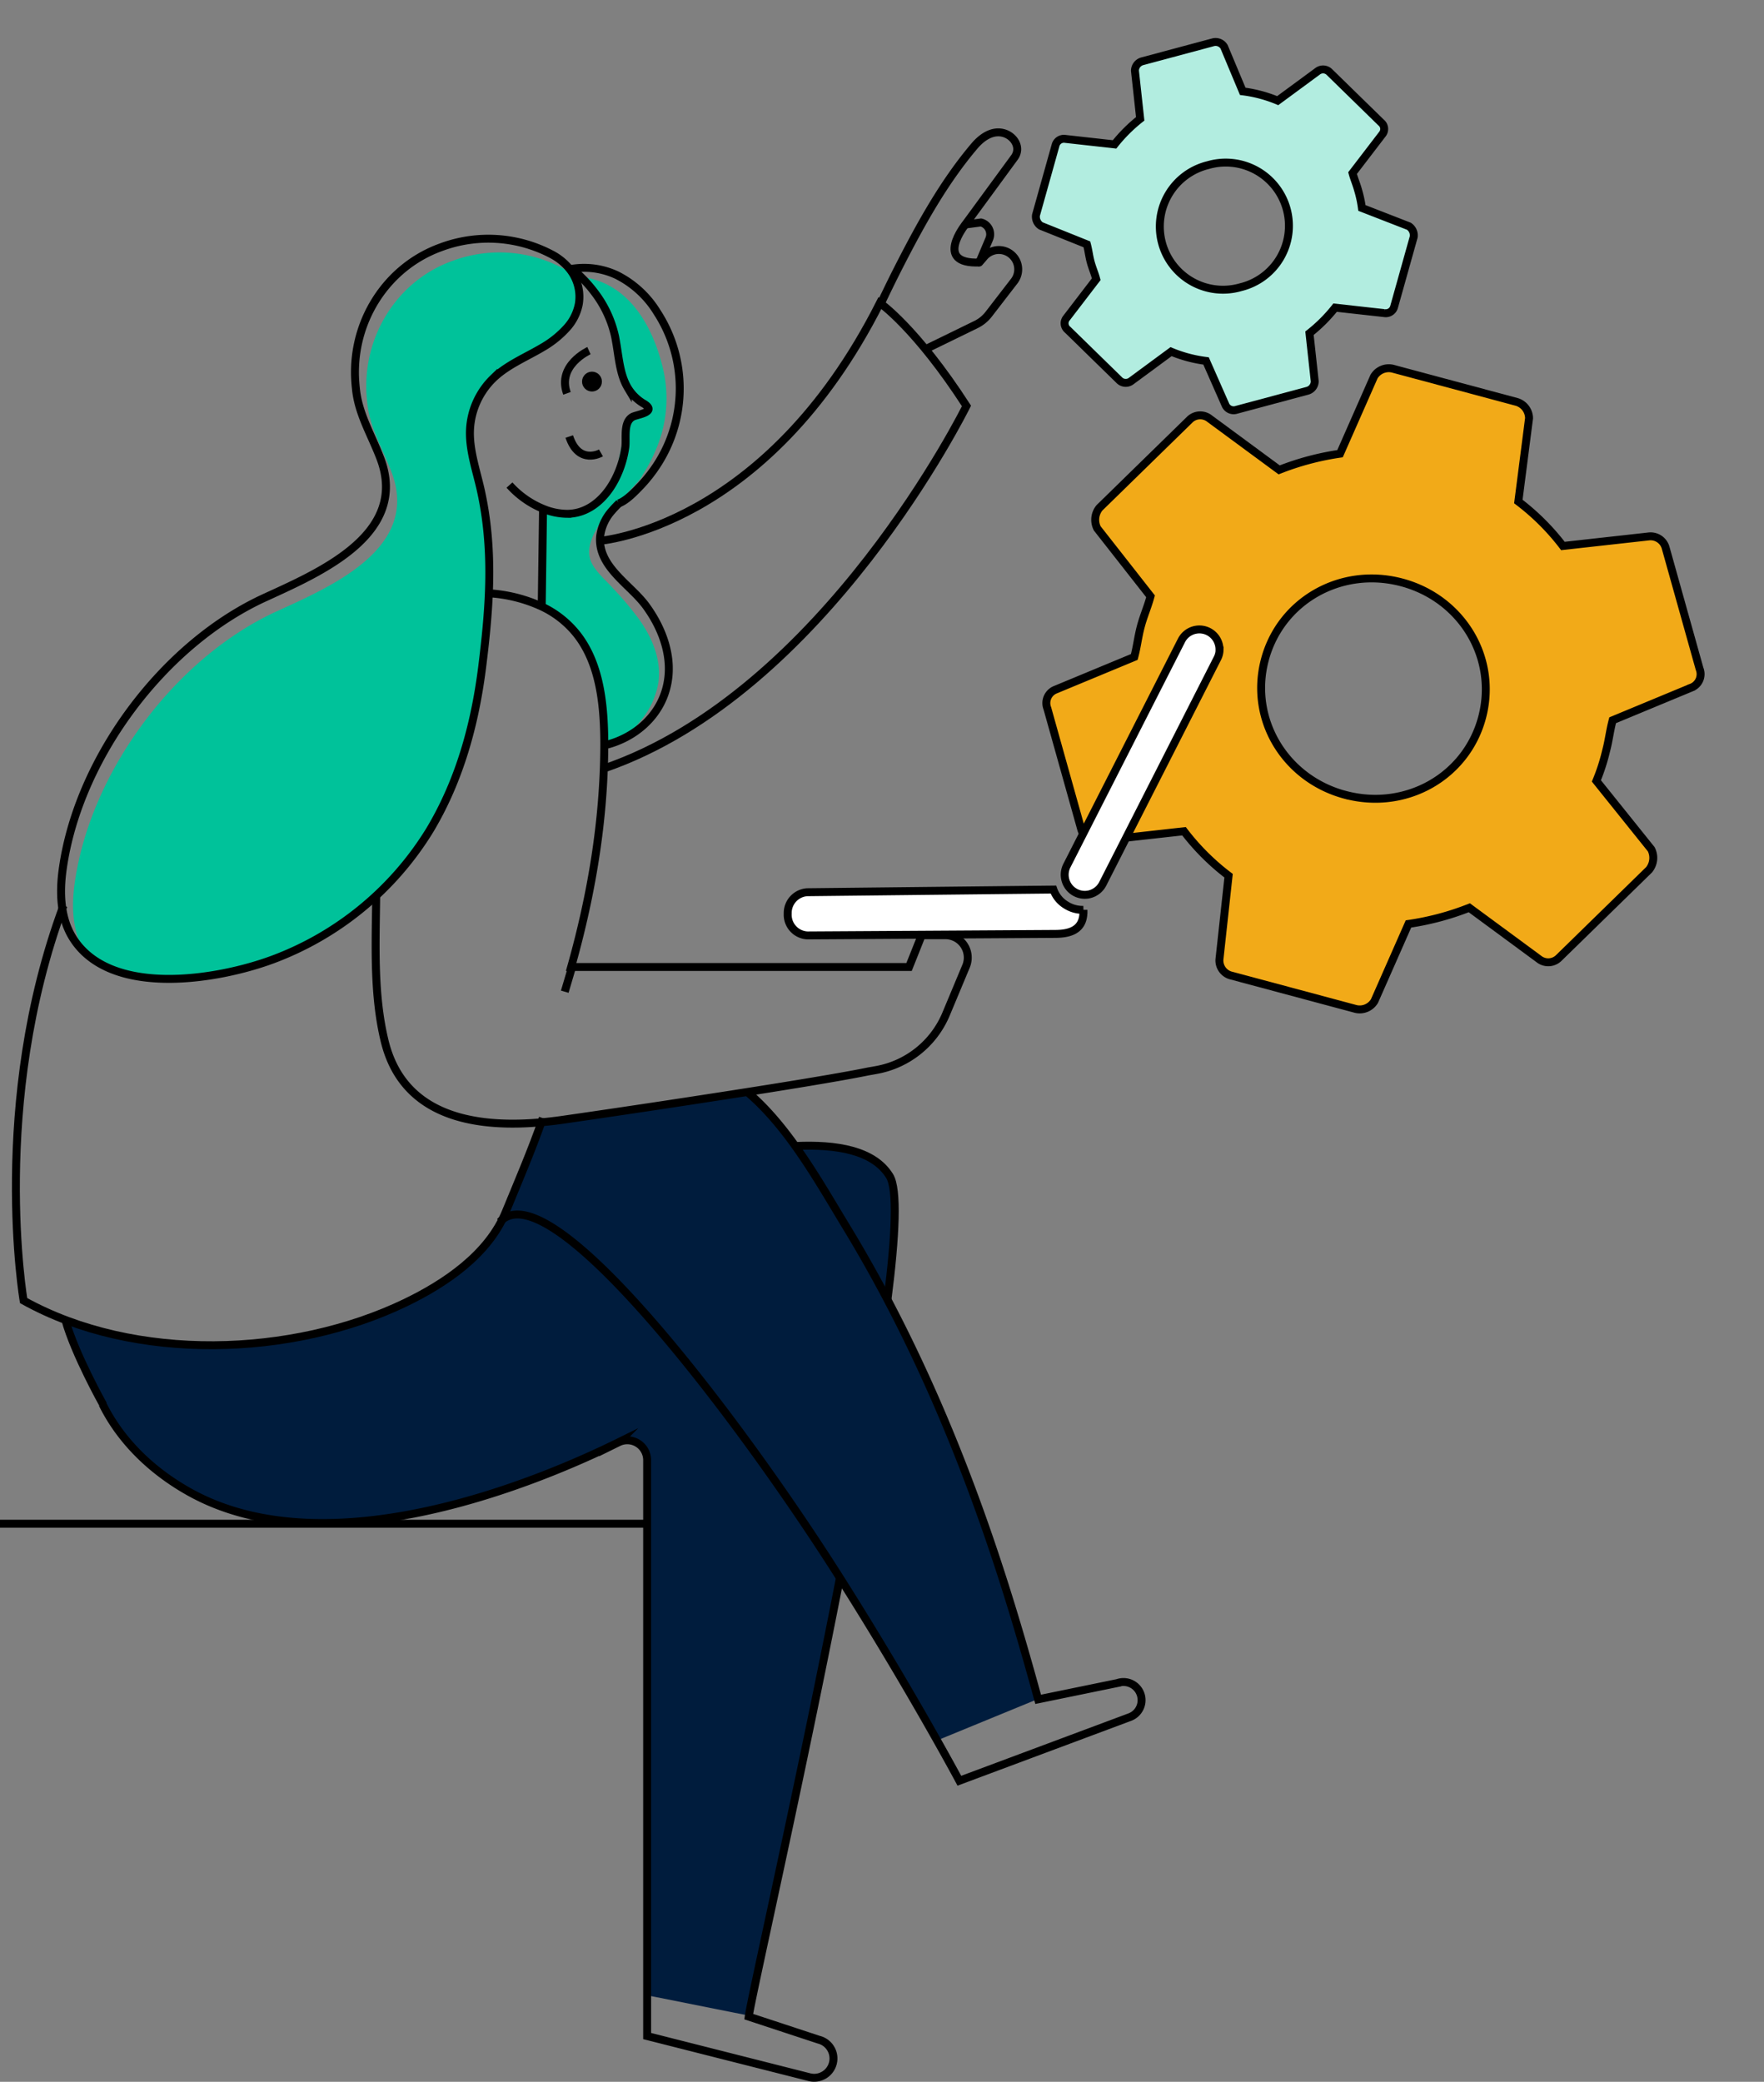 <svg xmlns="http://www.w3.org/2000/svg" width="444.91" height="524.942" viewBox="0 0 444.91 524.942">
  <rect x="0" y="0" width="444.91" height="524.942" fill="#808080" stroke="none"/>
  <g id="Group_5511" data-name="Group 5511" transform="translate(6315.486 20895.645)">
    <path id="Icon_ionic-md-settings" data-name="Icon ionic-md-settings" d="M139.315,87.1a49.515,49.515,0,0,0,.4-7.918c0-2.772-.4-5.146-.4-7.918l17-13.064a3.636,3.636,0,0,0,.811-5.146l-16.2-27.319a3.943,3.943,0,0,0-4.86-1.585l-20.247,7.918a58.936,58.936,0,0,0-13.765-7.918L99.225,3.166A4.339,4.339,0,0,0,95.175,0H62.781a4.339,4.339,0,0,0-4.049,3.166L55.493,24.148a68.571,68.571,0,0,0-13.769,7.918L21.477,24.148a3.793,3.793,0,0,0-4.86,1.585L.42,53.052A4.782,4.782,0,0,0,1.23,58.2L18.642,71.262c0,2.772-.4,5.146-.4,7.918s.4,5.146.4,7.918l-17,13.064a3.637,3.637,0,0,0-.811,5.146l16.2,27.319a3.944,3.944,0,0,0,4.86,1.585l20.247-7.918A58.929,58.929,0,0,0,55.9,134.212l3.239,20.982a3.925,3.925,0,0,0,4.049,3.166H95.58a4.339,4.339,0,0,0,4.05-3.166l3.243-20.982a68.531,68.531,0,0,0,13.765-7.918l20.247,7.918a3.793,3.793,0,0,0,4.86-1.585l16.2-27.319a4.774,4.774,0,0,0-.811-5.146ZM78.979,106.9c-15.794,0-28.345-12.271-28.345-27.713s12.551-27.72,28.345-27.72,28.345,12.271,28.345,27.713-12.552,27.713-28.345,27.713Z" transform="translate(-6024.854 -20818.938) rotate(15.009)" fill="#f2aa18" stroke="#000" stroke-width="2"/>
    <path id="Icon_ionic-md-settings-2" data-name="Icon ionic-md-settings" d="M80.09,50.071a28.465,28.465,0,0,0,.232-4.552c0-1.594-.232-2.958-.232-4.552l9.775-7.51a2.09,2.09,0,0,0,.466-2.958l-9.311-15.7a2.267,2.267,0,0,0-2.794-.911L66.587,18.435a33.882,33.882,0,0,0-7.913-4.552L57.043,1.82A2.5,2.5,0,0,0,54.715,0H36.092a2.5,2.5,0,0,0-2.328,1.82L31.9,13.882a39.421,39.421,0,0,0-7.916,4.552L12.347,13.882a2.18,2.18,0,0,0-2.794.911L.241,30.5a2.749,2.749,0,0,0,.466,2.958l10.01,7.51c0,1.594-.232,2.958-.232,4.552s.232,2.958.232,4.552L.942,57.582A2.091,2.091,0,0,0,.476,60.54L9.787,76.245a2.267,2.267,0,0,0,2.794.911L24.221,72.6a33.877,33.877,0,0,0,7.913,4.552L34,89.219a2.256,2.256,0,0,0,2.328,1.82h18.62a2.5,2.5,0,0,0,2.328-1.82L59.14,77.157A39.4,39.4,0,0,0,67.053,72.6l11.64,4.552a2.181,2.181,0,0,0,2.794-.911L90.8,60.54a2.745,2.745,0,0,0-.466-2.958ZM45.4,61.451a15.936,15.936,0,1,1,0-31.864,15.936,15.936,0,1,1,0,31.864Z" transform="translate(-6062.316 -20870.828) rotate(-15.009)" fill="#b2ede0" stroke="#000" stroke-width="2"/>
    <g id="Group_5312" data-name="Group 5312" transform="translate(-6315.486 -20862.27)">
      <path id="Path" d="M218.6,76.035a189.638,189.638,0,0,0-11.7-23.519c1.8-9.522,3.025-26.2-.875-33.774-2.883-5.6-14.519-6.444-22.552-6.328A83.054,83.054,0,0,0,172.25,0s-37.342,6.044-45.868,6.094-8.519,4.77-8.519,4.77-5.938,17.905-12.653,26.8-24.776,19.7-50.8,23.858-46.5-.966-51.19-3.576-4.848-.092,3.554,16.447,21.338,28.431,43.065,32.352a95.2,95.2,0,0,0,40.293-1.736s34.379-8.66,44.463-15.265,11.661,2.376,11.661,2.376l-.986,134.91,26.611,5.306,22.989-110.5,24.517,40.994,25.472-10.464c-3-15.739-18.406-57.243-26.26-76.324Z" transform="translate(17.171 242.575)" fill="#001c3d"/>
      <path id="Path-2" data-name="Path" d="M29.953,49.174a20.006,20.006,0,0,1-4.571,10.1,20.488,20.488,0,0,1-6.994,5.719,12.415,12.415,0,0,1-1.989.76c0-2.127-.037-4.291-.153-6.4-.434-7.9-2.025-16.128-7.049-22.2A24.621,24.621,0,0,0,.281,30.41c.1-1.459.214-2.906.306-4.364a34.178,34.178,0,0,0-.037-7.5,25.23,25.23,0,0,1-.55-4.6C.055,12.5-.153,6.976.985,5.78A15.886,15.886,0,0,0,6.976,7.006C11.584,6.97,15.243,4.138,17.709.515A10.606,10.606,0,0,1,20.511,0c2.79.417-5.538,7.938-2.821,7.086-1.768.546-3.06,3.206-3.892,4.726-1.224,2.354-1.934,5.125-.734,7.613,1.175,2.378,3.635,4.426,5.379,6.381a84.133,84.133,0,0,1,6.584,7.828c3.219,4.487,5.568,10,4.926,15.539Z" transform="translate(136.157 89.148)" fill="#00c29a"/>
      <path id="Path-3" data-name="Path" d="M28.673,0A37.11,37.11,0,0,1,41.448,3.129,24.811,24.811,0,0,1,50.416,9.9c5.057,6.11,6.659,14.369,7.1,22.308.117,2.137.172,4.311.154,6.43-.092,18.8-3.222,37.4-8.359,55.585h85.226l1.774-4.441,1.417-3.572H143.7a5.648,5.648,0,0,1,5.211,7.828l-5.057,12.1a23.542,23.542,0,0,1-17.672,14.079l-.536.1-1.411.246c-7.478,1.546-24.2,4.237-40.512,6.738-14.925,2.31-29.523,4.447-36.429,5.438q-3.927.573-8.008.838c-16.12.992-32.764-2.593-37.075-20.941C-.6,100.885.018,88.215.147,75.984" transform="translate(94.74 116.235)" fill="none" stroke="#000" stroke-miterlimit="10" stroke-width="2"/>
      <path id="Path-4" data-name="Path" d="M0,.081C10.435-.4,19.785,1.147,23.8,7.675c2.02,3.3,1.528,14.942-.554,31.177" transform="translate(200.587 255.519)" fill="none" stroke="#000" stroke-miterlimit="10" stroke-width="2"/>
      <path id="Path-5" data-name="Path" d="M0,0A.406.406,0,0,1,.055.092C4.521,9.2,12.375,17.054,22.421,22.554c35.4,19.364,88.644-3.326,107.8-12.768a5.008,5.008,0,0,1,7.219,4.5V159.5L178.4,169.878a4.871,4.871,0,0,0,2.328-9.46L163.06,154.6c.819-5.74,12.806-58.233,22.994-110.573" transform="translate(25.78 320.534)" fill="none" stroke="#000" stroke-miterlimit="10" stroke-width="2"/>
      <path id="Path-6" data-name="Path" d="M62.342,0C72.814,8.869,80.335,22.5,87.376,34.09c17.155,28.227,29.985,58.948,39.952,90.383,3.012,9.5,5.784,19.093,8.4,28.689l20.007-4.108a4.569,4.569,0,1,1,3.024,8.624l-42.9,16.012s-12.553-23.447-30.1-51.12C60.051,81.97,12.541,19.4,0,32.741" transform="translate(126.11 241.964)" fill="none" stroke="#000" stroke-miterlimit="10" stroke-width="2"/>
      <path id="Path-7" data-name="Path" d="M0,60S42.071,57.088,70.911,0c0,0,9.116,6.288,21.824,25.96,0,0-35.652,72.35-91.509,91.443" transform="translate(151.026 43.026)" fill="none" stroke="#000" stroke-miterlimit="10" stroke-width="2"/>
      <path id="Path-8" data-name="Path" d="M0,0,2.434,3.748,3.9,6.028A112.146,112.146,0,0,1,7.821,16.772l.073.259,2.787,10.787a.05.05,0,0,1,0,.037,11.4,11.4,0,0,0,3.767,3.828,5.2,5.2,0,0,1,1.01.721c1.674,1.7-2.739,2.194-3.652,2.755a3.093,3.093,0,0,0-1.321,2.509c-5.24,22.086-1.868,16.285-4.12,21.2,1.954-1.677,6.81-7.008,6.81-7.008a8.533,8.533,0,0,0,1.576-2.2A39.252,39.252,0,0,0,17.983,43.5,32.664,32.664,0,0,0,19.81,23.1C17.3,12.507,11.436,1.9,0,0Z" transform="translate(147.429 36.545)" fill="#00c29a"/>
      <path id="Path-9" data-name="Path" d="M128.228,12.562a12.466,12.466,0,0,1-3.13,6.116,24.708,24.708,0,0,1-5.977,4.791c-4.194,2.5-8.861,4.4-12.385,7.775a19.425,19.425,0,0,0-5.91,12.917c-.246,5.019,1.544,10.216,2.632,14.915,3.45,15.186,2.343,29.78.437,45.064-1.808,14.421-5.657,28.534-13.123,41.088a78.647,78.647,0,0,1-39.535,32.721c-13.529,5.062-39.818,9.551-49.761-4.532-1.716-4.445-1.734-9.532-1.07-14.323,3.9-28.1,25.4-56.946,51.04-68.636,13.738-6.264,36.14-15.889,28.9-35.033C78.04,49.389,74.812,44.179,74.2,37.872c-.055-.573-.111-1.147-.166-1.757C73,21.317,81.591,7.272,95.5,2.2a34,34,0,0,1,28.14,1.85,14.285,14.285,0,0,1,4.022,3.194,1.985,1.985,0,0,1,.209.284,4.693,4.693,0,0,1,.209.672,11,11,0,0,1,.148,4.359Z" transform="translate(18.424 30.282)" fill="#00c29a"/>
      <path id="Path-10" data-name="Path" d="M.991,61.144C8.435,59.426,14.966,54.1,16.833,46.312c1.738-7.212-1.01-14.612-5.268-20.418C7.615,20.535-.611,16.039.036,8.438A11.889,11.889,0,0,1,3.055,1.909C3.628,1.244,4.22.628,4.867,0" transform="translate(151.327 93.452)" fill="none" stroke="#000" stroke-miterlimit="10" stroke-width="2"/>
      <path id="Path-11" data-name="Path" d="M.562,0,.216,25.149" transform="translate(136.408 94.808)" fill="none" stroke="#000" stroke-miterlimit="10" stroke-width="2"/>
      <path id="Path-12" data-name="Path" d="M80.527,55.385c-2.3-6.036-5.546-11.241-6.162-17.536-.062-.579-.117-1.158-.16-1.774C73.163,21.293,81.777,7.268,95.709,2.2a34.2,34.2,0,0,1,28.2,1.848,14.3,14.3,0,0,1,4.017,3.2l.29.351a11.121,11.121,0,0,1,2.36,8.9,12.447,12.447,0,0,1-3.118,6.1,25.089,25.089,0,0,1-6,4.8c-4.2,2.5-8.873,4.379-12.416,7.755a19.362,19.362,0,0,0-5.9,12.935c-.253,5.014,1.547,10.2,2.619,14.906,3.457,15.171,2.354,29.744.444,45.007-1.812,14.407-5.663,28.512-13.155,41.052a78.7,78.7,0,0,1-39.614,32.688c-13.821,5.149-40.92,9.707-50.44-5.365-3.2-5.06-3.41-11.46-2.585-17.385,3.913-28.068,25.46-56.894,51.143-68.566C65.344,84.094,87.791,74.5,80.527,55.385Z" transform="translate(15.405 26.814)" fill="none" stroke="#000" stroke-miterlimit="10" stroke-width="2"/>
      <circle id="Oval" cx="2.505" cy="2.505" r="2.505" transform="translate(146.802 60.341)"/>
      <g id="Group">
        <g id="Group-2" data-name="Group" transform="translate(128.501 34.161)">
          <path id="Path-13" data-name="Path" d="M6.044,0S-2.065,3.656.5,10.764" transform="translate(13.998 20.883)" fill="none" stroke="#000" stroke-miterlimit="10" stroke-width="2"/>
          <path id="Path-14" data-name="Path" d="M27.536,59.41c2.032-.739,4.2-3.077,5.677-4.61a36.708,36.708,0,0,0,4.36-5.668A35.27,35.27,0,0,0,37.234,11.2,25.093,25.093,0,0,0,27.081,1.847,19.38,19.38,0,0,0,15.745.246a34.22,34.22,0,0,1,5.755,6,28.3,28.3,0,0,1,5.148,11.14c.135.708.252,1.409.376,2.123.616,3.8.961,7.656,2.826,10.77a11.561,11.561,0,0,0,3.83,3.859,5.258,5.258,0,0,1,1.022.72c1.693,1.7-2.771,2.185-3.694,2.745-2.371,1.385-1.49,5.361-1.8,7.662a25.545,25.545,0,0,1-2.383,7.73,21.2,21.2,0,0,1-1.447,2.5c-2.463,3.65-6.158,6.505-10.8,6.53a16.016,16.016,0,0,1-6.016-1.231A23.226,23.226,0,0,1,0,54.776" fill="none" stroke="#000" stroke-miterlimit="10" stroke-width="2"/>
          <path id="Path-15" data-name="Path" d="M8,4.142S2.42,7.324,0,0" transform="translate(15.074 42.534)" fill="none" stroke="#000" stroke-miterlimit="10" stroke-width="2"/>
        </g>
        <path id="Path-16" data-name="Path" d="M11.277,54.719l12.8-6.242a9.057,9.057,0,0,0,3.245-2.634l6.5-8.426a4.876,4.876,0,0,0-7.691-5.988l-1.188,1.385,2.506-5.927a3.077,3.077,0,0,0-2.075-4.167l-3.959.523L33.792,6.349c1.755-2.394.049-5.287-2.518-6.105-2.956-.942-5.69,1-7.524,3.157-7.55,8.887-13.27,19.165-18.584,29.5Q2.488,38.119,0,43.418" transform="translate(222.052)" fill="none" stroke="#000" stroke-linejoin="round" stroke-miterlimit="10" stroke-width="2"/>
        <g id="Group-3" data-name="Group" transform="translate(0 23.243)">
          <path id="Path-17" data-name="Path" d="M2.733,0S-5.339,10.038,6.262,9.57" transform="translate(240.74)" fill="none" stroke="#000" stroke-miterlimit="10" stroke-width="2"/>
          <path id="Path-18" data-name="Path" d="M12,0C-6.563,49.957,1.947,99.606,1.947,99.606c28.041,15.6,67.8,14.242,96.279.535,10.074-4.862,20.936-12.186,25.332-22.92,3.227-7.859,6.582-15.657,9.347-23.627" transform="translate(4.008 171.731)" fill="none" stroke="#000" stroke-miterlimit="10" stroke-width="2"/>
          <path id="Path-19" data-name="Path" d="M0,.491H163.377" transform="translate(0 327.11)" fill="none" stroke="#000" stroke-miterlimit="10" stroke-width="2"/>
          <path id="Path-20" data-name="Path" d="M1.761,0,0,5.951" transform="translate(142.441 187.499)" fill="none" stroke="#000" stroke-miterlimit="10" stroke-width="2"/>
          <path id="Path-21" data-name="Path" d="M9.532,21.363S2.34,8.536,0,0" transform="translate(16.49 276.211)" fill="none" stroke="#000" stroke-miterlimit="10" stroke-width="2"/>
        </g>
      </g>
      <g id="Group_5314" data-name="Group 5314" transform="translate(199.92 123.592) rotate(0.974)">
        <path id="Path-22" data-name="Path" d="M74.569,4.988v.673c0,4.642-3.739,5.44-6.968,5.516L5.1,12.619A5.217,5.217,0,0,1,0,7.3V7.174A5.25,5.25,0,0,1,4.858,1.73S39.822.745,66.9,0a7.425,7.425,0,0,0,3.335,3.9,7.688,7.688,0,0,0,4.334,1.091Z" transform="translate(0 66.212)" fill="#fff" stroke="#000" stroke-miterlimit="10" stroke-width="2"/>
        <path id="Path-23" data-name="Path" d="M38.087,5.065a4.858,4.858,0,0,1-.529,2.2L9.625,64.569a5.122,5.122,0,0,1-3.33,2.691A5.07,5.07,0,0,1,.51,60.12l27.947-57.3A5.07,5.07,0,0,1,38.068,5.06Z" transform="translate(69.687)" fill="#fff" stroke="#000" stroke-miterlimit="10" stroke-width="2"/>
      </g>
    </g>
  </g>
</svg>

